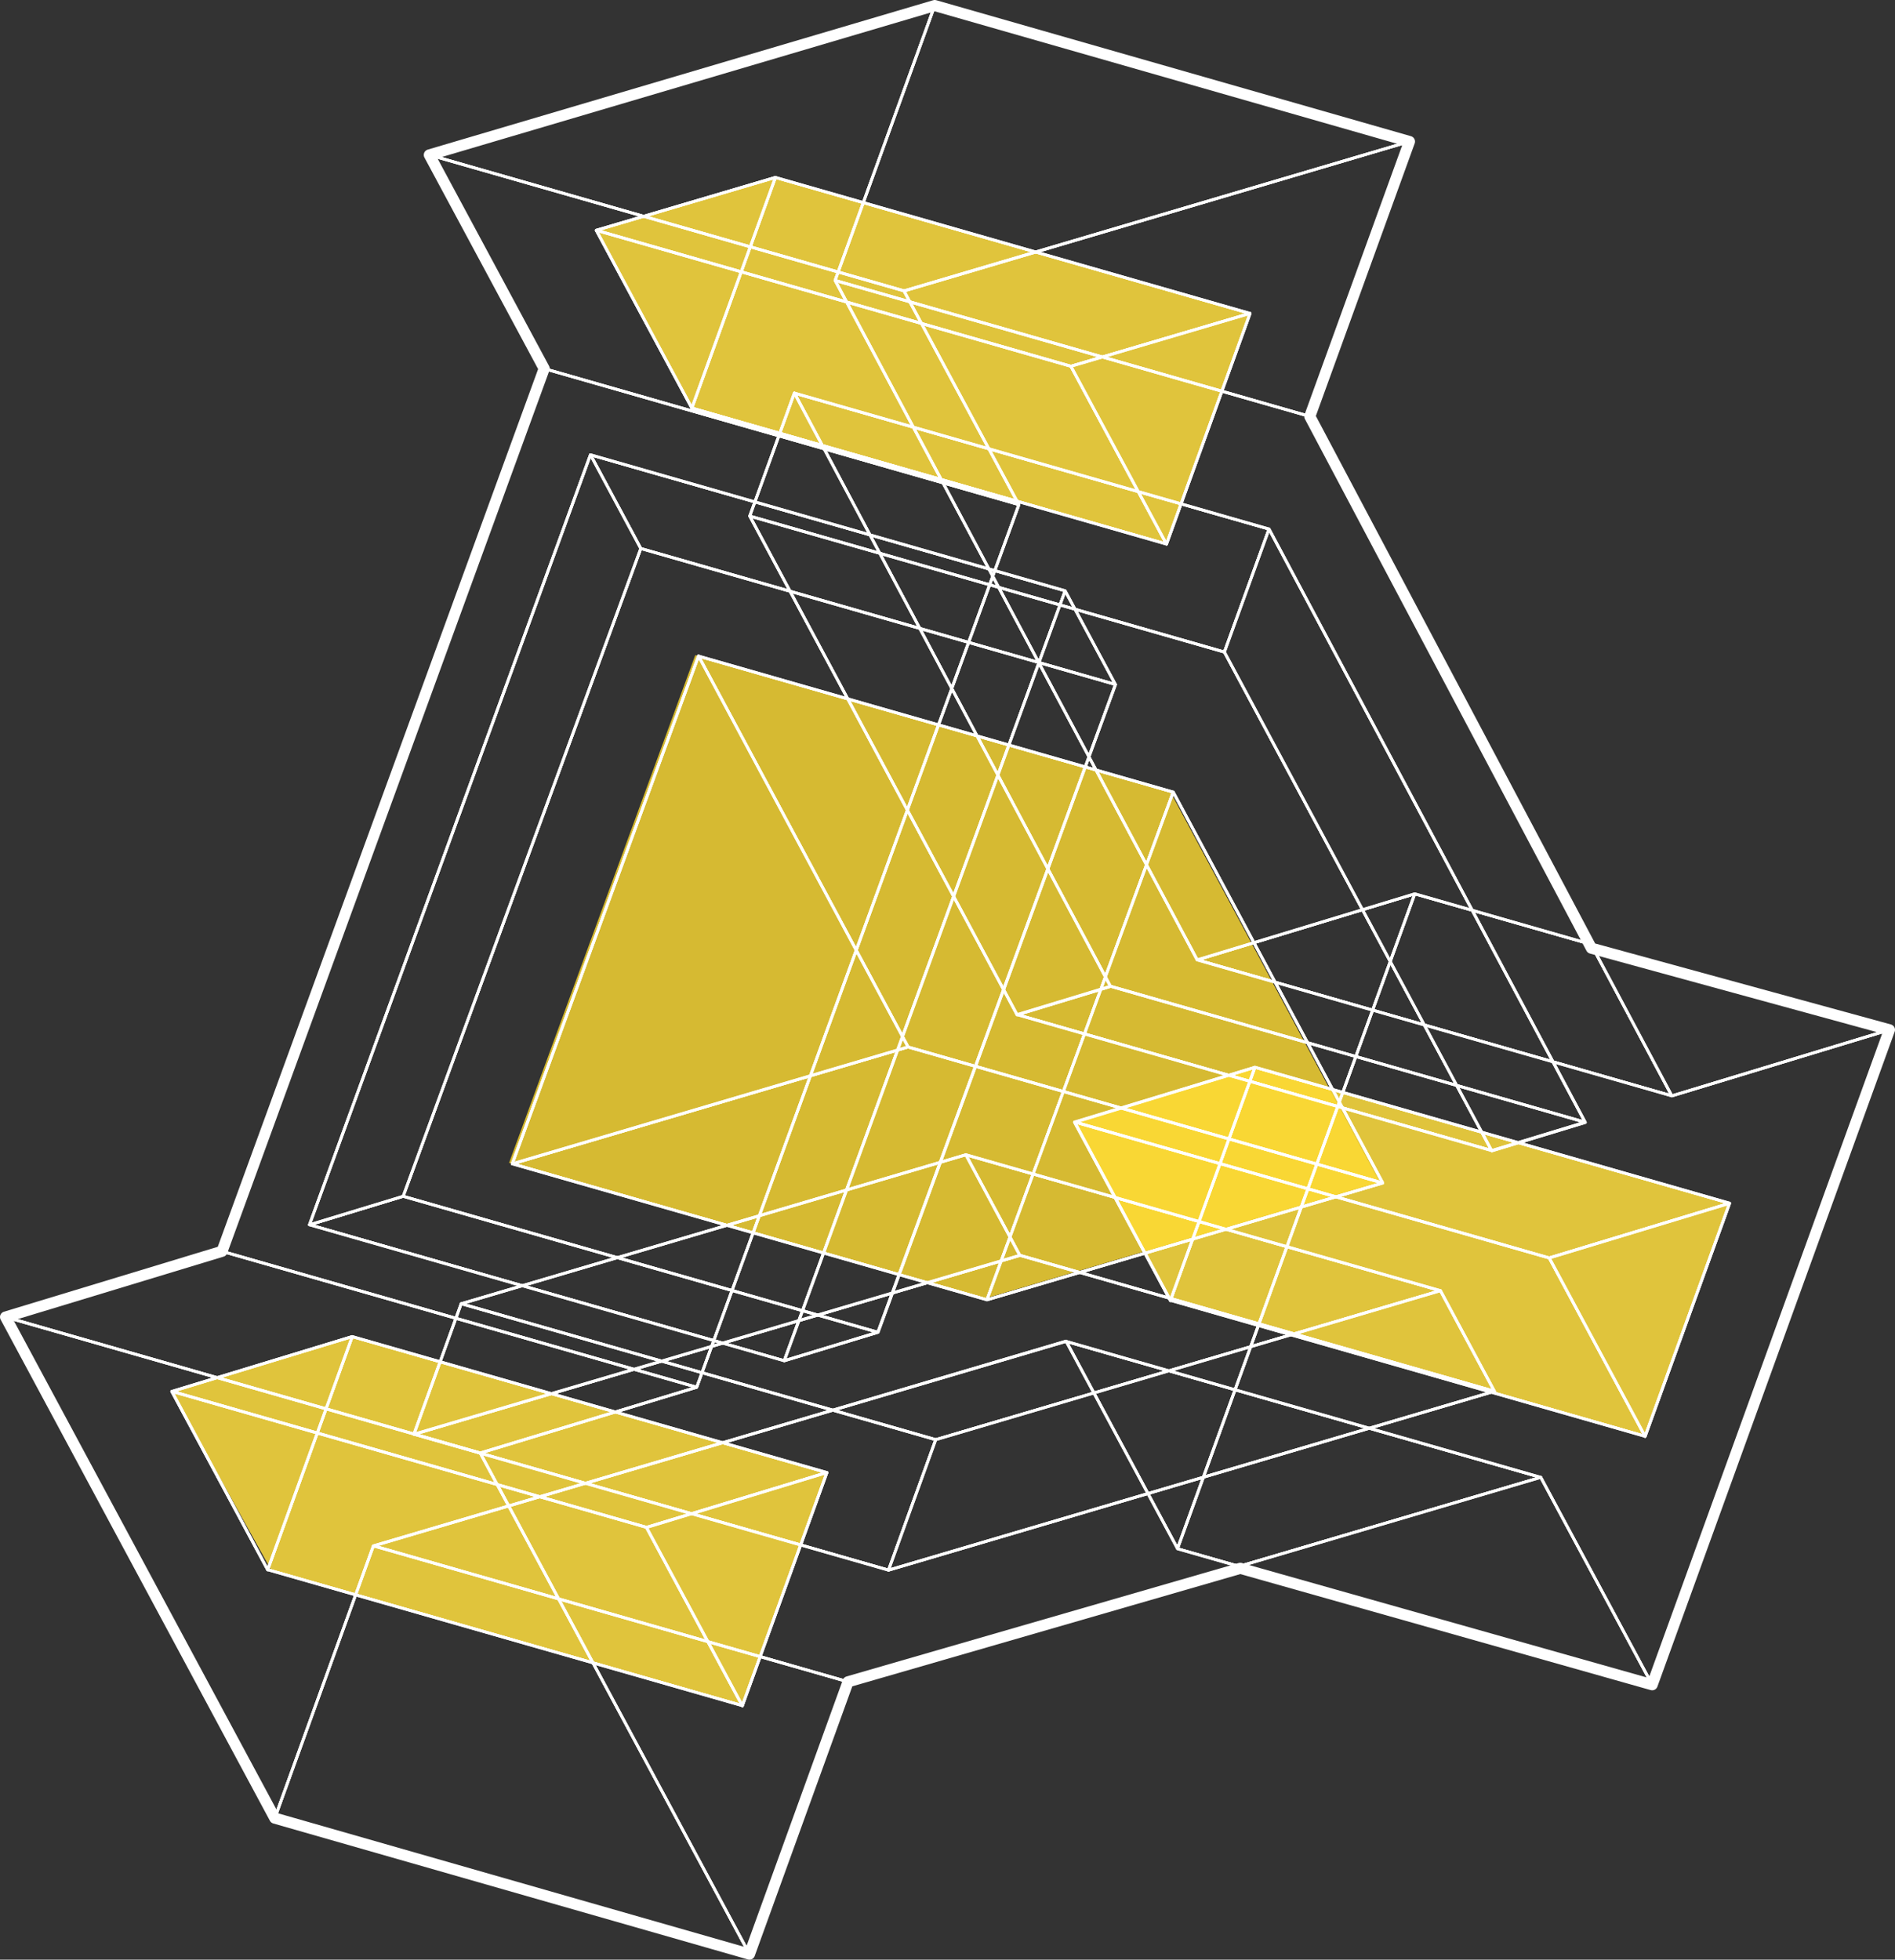<svg xmlns="http://www.w3.org/2000/svg" xmlns:xlink="http://www.w3.org/1999/xlink" viewBox="0 0 379.29 392.12">
	<rect x="0" y="0" width="379.29" height="392.12" fill="#333333" stroke="none"/>
	<defs>
		<style>
			.cls-1,
			.cls-5,
			.cls-7{
				fill:none;
			}
			.cls-2{
				fill:#fff;
				opacity:0.25;
			}
			.cls-2,
			.cls-4{
				isolation:isolate;
			}
			.cls-3,
			.cls-4{
				fill:#ffdc32;
			}
			.cls-3{
				opacity:0.8;
			}
			.cls-4{
				opacity:0.8;
			}
			.cls-5,
			.cls-7{
				stroke:#fff;
				stroke-linecap:round;
				stroke-linejoin:round;
			}
			.cls-5{
				stroke-width:2.22px;
			}
			.cls-6{
				clip-path:url(#clip-path);
			}
			.cls-7{
				stroke-width:0.56px;
			}
			.cls-8{
				clip-path:url(#clip-path-2);
			}
			.cls-9{
				clip-path:url(#clip-path-3);
			}
			.cls-10{
				clip-path:url(#clip-path-4);
			}
			.cls-11{
				clip-path:url(#clip-path-5);
			}
			.cls-12{
				clip-path:url(#clip-path-6);
			}
			.cls-13{
				clip-path:url(#clip-path-7);
			}
			.cls-14{
				clip-path:url(#clip-path-8);
			}
			.cls-15{
				clip-path:url(#clip-path-9);
			}
			.cls-16{
				clip-path:url(#clip-path-10);
			}
			.cls-17{
				clip-path:url(#clip-path-11);
			}
			.cls-18{
				clip-path:url(#clip-path-12);
			}
			.cls-19{
				clip-path:url(#clip-path-13);
			}
			.cls-20{
				clip-path:url(#clip-path-14);
			}
			.cls-21{
				clip-path:url(#clip-path-15);
			}
			.cls-22{
				clip-path:url(#clip-path-16);
			}
			.cls-23{
				clip-path:url(#clip-path-17);
			}
			.cls-24{
				clip-path:url(#clip-path-18);
			}
			.cls-25{
				clip-path:url(#clip-path-19);
			}
			.cls-26{
				clip-path:url(#clip-path-20);
			}
			.cls-27{
				clip-path:url(#clip-path-21);
			}
			.cls-28{
				clip-path:url(#clip-path-22);
			}
			.cls-29{
				clip-path:url(#clip-path-23);
			}
			.cls-30{
				clip-path:url(#clip-path-24);
			}
			.cls-31{
				clip-path:url(#clip-path-25);
			}
			.cls-32{
				clip-path:url(#clip-path-26);
			}
			.cls-33{
				clip-path:url(#clip-path-27);
			}
			.cls-34{
				clip-path:url(#clip-path-28);
			}
			.cls-35{
				clip-path:url(#clip-path-29);
			}
			.cls-36{
				clip-path:url(#clip-path-30);
			}
			.cls-37{
				clip-path:url(#clip-path-31);
			}
			.cls-38{
				clip-path:url(#clip-path-32);
			}
			.cls-39{
				clip-path:url(#clip-path-33);
			}
			.cls-40{
				clip-path:url(#clip-path-34);
			}
			.cls-41{
				clip-path:url(#clip-path-35);
			}
			.cls-42{
				clip-path:url(#clip-path-36);
			}
			.cls-43{
				clip-path:url(#clip-path-37);
			}
			.cls-44{
				clip-path:url(#clip-path-38);
			}
		</style>
		<clipPath id="clip-path">
			<path class="cls-1" d="M239.62,192.07l43.55-13.22-47.49,131-22.3-41.5-138.65,41L55,363.8,1.11,263.53l43.33-13.15L108.92,73.76,85.93,31,187.09,1.11l-19.94,55Zm-177.68,53,18.75-5.7,47.56-129.62L118.18,91,61.94,245.07m141.61-42,18.7-5.68L159,78.65l-8.93,24.61L203.55,203m-63.74-71.74-37.28,101.6,79.22-23.38-41.94-78.22M82.84,287l121.27-35.79-10.8-20.13-101,29.81L82.84,287M53.58,314.09,70.5,267.44l-36.11,11,19.19,35.69m180.68-53.9,16.91-46.65-36.09,11,19.18,35.69M155.2,35.5,119.34,46.08l19.13,35.58L155.2,35.5"/>
		</clipPath>
		<clipPath id="clip-path-2">
			<path class="cls-1" d="M334.63,219.28l43.55-13.22L330.69,337.11l-22.3-41.5L169.74,336.52,150,391,96.12,290.74l43.33-13.16L203.93,101l-23-42.77L282.1,28.32l-19.94,55ZM157,272.28l18.75-5.7L223.26,137l-10.07-18.75L157,272.28m141.61-42,18.7-5.68L254,105.86l-8.93,24.61,53.49,99.76m-63.74-71.74-37.28,101.6,79.22-23.38-41.94-78.22m-57,155.69L299.1,278.39l-10.81-20.13-101,29.81-9.45,26.11M148.59,341.3l16.92-46.65-36.11,11,19.19,35.69m180.68-53.9,16.91-46.65L310.09,251.7l19.18,35.7M250.21,62.71,214.35,73.29l19.13,35.58,16.73-46.16"/>
		</clipPath>
		<clipPath id="clip-path-3">
			<polygon class="cls-1" points="334.63 219.28 239.62 192.07 283.17 178.85 378.18 206.06 334.63 219.28"/>
		</clipPath>
		<clipPath id="clip-path-4">
			<polygon class="cls-1" points="378.18 206.06 330.69 337.11 235.68 309.9 283.17 178.85 378.18 206.06"/>
		</clipPath>
		<clipPath id="clip-path-5">
			<polygon class="cls-1" points="330.69 337.11 235.68 309.9 213.38 268.4 308.39 295.61 330.69 337.11"/>
		</clipPath>
		<clipPath id="clip-path-6">
			<polygon class="cls-1" points="308.39 295.61 169.74 336.52 74.73 309.31 213.38 268.4 308.39 295.61"/>
		</clipPath>
		<clipPath id="clip-path-7">
			<polygon class="cls-1" points="169.74 336.52 150.01 391.01 55 363.8 74.73 309.31 169.74 336.52"/>
		</clipPath>
		<clipPath id="clip-path-8">
			<polygon class="cls-1" points="150.01 391.01 55 363.8 1.11 263.53 96.12 290.74 150.01 391.01"/>
		</clipPath>
		<clipPath id="clip-path-9">
			<polygon class="cls-1" points="96.12 290.74 1.11 263.53 44.44 250.38 139.45 277.58 96.12 290.74"/>
		</clipPath>
		<clipPath id="clip-path-10">
			<polygon class="cls-1" points="139.45 277.58 44.44 250.38 108.92 73.76 203.93 100.97 139.45 277.58"/>
		</clipPath>
		<clipPath id="clip-path-11">
			<polygon class="cls-1" points="203.93 100.97 108.92 73.76 85.93 31 180.94 58.2 203.93 100.97"/>
		</clipPath>
		<clipPath id="clip-path-12">
			<polygon class="cls-1" points="180.94 58.2 85.93 31 187.09 1.11 282.11 28.32 180.94 58.2"/>
		</clipPath>
		<clipPath id="clip-path-13">
			<polygon class="cls-1" points="282.11 28.32 262.16 83.32 167.15 56.11 187.09 1.11 282.11 28.32"/>
		</clipPath>
		<clipPath id="clip-path-14">
			<polygon class="cls-1" points="262.16 83.32 334.63 219.28 239.62 192.07 167.15 56.11 262.16 83.32"/>
		</clipPath>
		<clipPath id="clip-path-15">
			<polygon class="cls-1" points="156.95 272.28 61.94 245.07 80.69 239.37 175.7 266.58 156.95 272.28"/>
		</clipPath>
		<clipPath id="clip-path-16">
			<polygon class="cls-1" points="175.7 266.58 80.69 239.37 128.25 109.75 223.26 136.96 175.7 266.58"/>
		</clipPath>
		<clipPath id="clip-path-17">
			<polygon class="cls-1" points="223.26 136.96 128.25 109.75 118.18 91 213.19 118.21 223.26 136.96"/>
		</clipPath>
		<clipPath id="clip-path-18">
			<polygon class="cls-1" points="213.19 118.21 156.95 272.28 61.94 245.07 118.18 91 213.19 118.21"/>
		</clipPath>
		<clipPath id="clip-path-19">
			<polygon class="cls-1" points="298.56 230.23 203.55 203.02 222.25 197.34 317.26 224.55 298.56 230.23"/>
		</clipPath>
		<clipPath id="clip-path-20">
			<polygon class="cls-1" points="317.26 224.55 222.25 197.34 158.99 78.65 254 105.86 317.26 224.55"/>
		</clipPath>
		<clipPath id="clip-path-21">
			<polygon class="cls-1" points="254 105.86 245.07 130.47 150.06 103.26 158.99 78.65 254 105.86"/>
		</clipPath>
		<clipPath id="clip-path-22">
			<polygon class="cls-1" points="245.07 130.47 298.56 230.23 203.55 203.02 150.06 103.26 245.07 130.47"/>
		</clipPath>
		<clipPath id="clip-path-23">
			<polygon class="cls-1" points="234.82 158.49 197.54 260.09 102.53 232.88 139.81 131.28 234.82 158.49"/>
		</clipPath>
		<clipPath id="clip-path-24">
			<polygon class="cls-1" points="197.54 260.09 102.53 232.88 181.75 209.5 276.76 236.71 197.54 260.09"/>
		</clipPath>
		<clipPath id="clip-path-25">
			<polygon class="cls-1" points="276.76 236.71 181.75 209.5 139.81 131.28 234.82 158.49 276.76 236.71"/>
		</clipPath>
		<clipPath id="clip-path-26">
			<polygon class="cls-1" points="177.85 314.18 82.84 286.97 204.12 251.18 299.13 278.39 177.85 314.18"/>
		</clipPath>
		<clipPath id="clip-path-27">
			<polygon class="cls-1" points="299.13 278.39 204.12 251.18 193.31 231.05 288.32 258.26 299.13 278.39"/>
		</clipPath>
		<clipPath id="clip-path-28">
			<polygon class="cls-1" points="288.32 258.26 187.3 288.07 92.29 260.86 193.31 231.05 288.32 258.26"/>
		</clipPath>
		<clipPath id="clip-path-29">
			<polygon class="cls-1" points="187.3 288.07 177.85 314.18 82.84 286.97 92.29 260.86 187.3 288.07"/>
		</clipPath>
		<clipPath id="clip-path-30">
			<polygon class="cls-1" points="148.59 341.3 53.58 314.09 70.5 267.44 165.51 294.65 148.59 341.3"/>
		</clipPath>
		<clipPath id="clip-path-31">
			<polygon class="cls-1" points="165.51 294.65 129.4 305.61 34.39 278.4 70.5 267.44 165.51 294.65"/>
		</clipPath>
		<clipPath id="clip-path-32">
			<polygon class="cls-1" points="129.4 305.61 148.59 341.3 53.58 314.09 34.39 278.4 129.4 305.61"/>
		</clipPath>
		<clipPath id="clip-path-33">
			<polygon class="cls-1" points="329.27 287.4 234.26 260.19 251.17 213.54 346.19 240.75 329.27 287.4"/>
		</clipPath>
		<clipPath id="clip-path-34">
			<polygon class="cls-1" points="346.19 240.75 310.09 251.71 215.08 224.5 251.17 213.54 346.19 240.75"/>
		</clipPath>
		<clipPath id="clip-path-35">
			<polygon class="cls-1" points="310.09 251.71 329.27 287.4 234.26 260.19 215.08 224.5 310.09 251.71"/>
		</clipPath>
		<clipPath id="clip-path-36">
			<polygon class="cls-1" points="250.21 62.71 214.35 73.29 119.34 46.08 155.2 35.5 250.21 62.71"/>
		</clipPath>
		<clipPath id="clip-path-37">
			<polygon class="cls-1" points="214.35 73.29 233.48 108.87 138.47 81.66 119.34 46.08 214.35 73.29"/>
		</clipPath>
		<clipPath id="clip-path-38">
			<polygon class="cls-1" points="233.48 108.87 138.47 81.66 155.2 35.5 250.21 62.71 233.48 108.87"/>
		</clipPath>
	</defs>
	<g id="Layer_2" data-name="Layer 2">
		<g id="top_ghost" data-name="top ghost">
			<polygon class="cls-2" points="119.34 46.08 138.47 81.66 233.48 108.87 250.21 62.71 155.2 35.5 119.34 46.08"/>
		</g>
		<g id="top_full" data-name="top full">
			<polygon class="cls-3" points="119.34 46.08 138.47 81.66 233.48 108.87 250.21 62.71 155.2 35.5 119.34 46.08"/>
		</g>
		<g id="left_ghost" data-name="left ghost">
			<polygon class="cls-2" points="34.39 278.4 70.5 267.44 165.51 294.65 148.59 341.3 54.19 313.99 34.39 278.4"/>
		</g>
		<g id="left_full" data-name="left full">
			<polygon class="cls-3" points="34.39 278.4 70.5 267.44 165.51 294.65 148.59 341.3 54.19 313.99 34.39 278.4"/>
		</g>
		<g id="right_ghost" data-name="right ghost">
			<polygon class="cls-2" points="329.27 287.4 346.19 240.75 251.17 213.54 215.26 224.49 234.26 260.19 329.27 287.4"/>
		</g>
		<g id="right_full" data-name="right full">
			<polygon class="cls-3" points="329.27 287.4 346.19 240.75 251.18 213.54 215.26 224.5 234.26 260.19 329.27 287.4"/>
		</g>
		<g id="middle">
			<polygon class="cls-4" points="139.16 131.09 234.18 158.31 276.12 236.53 196.9 259.9 101.89 232.69 139.16 131.09"/>
		</g>
		<g id="frame">
			<g id="Layer_2-2" data-name="Layer 2">
				<g id="Layer_1-2" data-name="Layer 1-2">
					<polygon class="cls-5" points="85.93 31 187.09 1.11 282.11 28.32 262.16 83.32 318.52 189.73 378.18 206.06 330.69 337.11 248.25 313.81 169.74 336.52 150.01 391.01 55 363.8 1.11 263.53 44.44 250.38 108.92 73.76 85.93 31"/>
					<g class="cls-6">
						<path class="cls-7" d="M239.62,192.07l43.55-13.22-47.49,131-22.3-41.5-138.65,41L55,363.8,1.11,263.53l43.33-13.15L108.92,73.76,85.93,31,187.09,1.11l-19.94,55Zm-177.68,53,18.75-5.7,47.56-129.62L118.18,91,61.94,245.07m141.61-42,18.7-5.68L159,78.65l-8.93,24.61L203.55,203m-63.74-71.74-37.28,101.6,79.22-23.38-41.94-78.22M82.84,287l121.27-35.79-10.8-20.13-101,29.81L82.84,287M53.58,314.09,70.5,267.44l-36.11,11,19.19,35.69m180.68-53.9,16.91-46.65-36.09,11,19.18,35.69M155.2,35.5,119.34,46.08l19.13,35.58L155.2,35.5"/>
					</g>
					<path class="cls-7" d="M239.62,192.07l43.55-13.22-47.49,131-22.3-41.5-138.65,41L55,363.8,1.11,263.53l43.33-13.15L108.92,73.76,85.93,31,187.09,1.11l-19.94,55Zm-177.68,53,18.75-5.7,47.56-129.62L118.18,91,61.94,245.07m141.61-42,18.7-5.68L159,78.65l-8.93,24.61L203.55,203m-63.74-71.74-37.28,101.6,79.22-23.38-41.94-78.22M82.84,287l121.27-35.79-10.8-20.13-101,29.81L82.84,287M53.58,314.09,70.5,267.44l-36.11,11,19.19,35.69m180.68-53.9,16.91-46.65-36.09,11,19.18,35.69M155.2,35.5,119.34,46.08l19.13,35.58L155.2,35.5"/>
					<g class="cls-8">
						<path class="cls-7" d="M334.63,219.28l43.55-13.22L330.69,337.11l-22.3-41.5L169.74,336.52,150,391,96.12,290.74l43.33-13.16L203.93,101l-23-42.77L282.1,28.32l-19.94,55ZM157,272.28l18.75-5.7L223.26,137l-10.07-18.75L157,272.28m141.61-42,18.7-5.68L254,105.86l-8.93,24.61,53.49,99.76m-63.74-71.74-37.28,101.6,79.22-23.38-41.94-78.22m-57,155.69L299.1,278.39l-10.81-20.13-101,29.81-9.45,26.11M148.59,341.3l16.92-46.65-36.11,11,19.19,35.69m180.68-53.9,16.91-46.65L310.09,251.7l19.18,35.7M250.21,62.71,214.35,73.29l19.13,35.58,16.73-46.16"/>
					</g>
					<path class="cls-7" d="M334.63,219.28l43.55-13.22L330.69,337.11l-22.3-41.5L169.74,336.52,150,391,96.12,290.74l43.33-13.16L203.93,101l-23-42.77L282.1,28.32l-19.94,55ZM157,272.28l18.75-5.7L223.26,137l-10.07-18.75L157,272.28m141.61-42,18.7-5.68L254,105.86l-8.93,24.61,53.49,99.76m-63.74-71.74-37.28,101.6,79.22-23.38-41.94-78.22m-57,155.69L299.1,278.39l-10.81-20.13-101,29.81-9.45,26.11M148.59,341.3l16.92-46.65-36.11,11,19.19,35.69m180.68-53.9,16.91-46.65L310.09,251.7l19.18,35.7M250.21,62.71,214.35,73.29l19.13,35.58,16.73-46.16"/>
					<g class="cls-9">
						<polygon class="cls-7" points="334.63 219.28 239.62 192.07 283.17 178.85 378.18 206.06 334.63 219.28"/>
					</g>
					<polygon class="cls-7" points="334.63 219.28 239.62 192.07 283.17 178.85 378.18 206.06 334.63 219.28"/>
					<g class="cls-10">
						<polygon class="cls-7" points="378.18 206.06 330.69 337.11 235.68 309.9 283.17 178.85 378.18 206.06"/>
					</g>
					<polygon class="cls-7" points="378.18 206.06 330.69 337.11 235.68 309.9 283.17 178.85 378.18 206.06"/>
					<g class="cls-11">
						<polygon class="cls-7" points="330.69 337.11 235.68 309.9 213.38 268.4 308.39 295.61 330.69 337.11"/>
					</g>
					<polygon class="cls-7" points="330.69 337.11 235.68 309.9 213.38 268.4 308.39 295.61 330.69 337.11"/>
					<g class="cls-12">
						<polygon class="cls-7" points="308.39 295.61 169.74 336.52 74.73 309.31 213.38 268.4 308.39 295.61"/>
					</g>
					<polygon class="cls-7" points="308.39 295.61 169.74 336.52 74.73 309.31 213.38 268.4 308.39 295.61"/>
					<g class="cls-13">
						<polygon class="cls-7" points="169.74 336.52 150.01 391.01 55 363.8 74.73 309.31 169.74 336.52"/>
					</g>
					<polygon class="cls-7" points="169.74 336.52 150.01 391.01 55 363.8 74.73 309.31 169.74 336.52"/>
					<g class="cls-14">
						<polygon class="cls-7" points="150.01 391.01 55 363.8 1.11 263.53 96.12 290.74 150.01 391.01"/>
					</g>
					<polygon class="cls-7" points="150.01 391.01 55 363.8 1.11 263.53 96.12 290.74 150.01 391.01"/>
					<g class="cls-15">
						<polygon class="cls-7" points="96.12 290.74 1.11 263.53 44.44 250.38 139.45 277.58 96.12 290.74"/>
					</g>
					<polygon class="cls-7" points="96.12 290.74 1.11 263.53 44.44 250.38 139.45 277.58 96.12 290.74"/>
					<g class="cls-16">
						<polygon class="cls-7" points="139.45 277.58 44.44 250.38 108.92 73.76 203.93 100.97 139.45 277.58"/>
					</g>
					<polygon class="cls-7" points="139.45 277.58 44.44 250.38 108.92 73.76 203.93 100.97 139.45 277.58"/>
					<g class="cls-17">
						<polygon class="cls-7" points="203.93 100.97 108.92 73.76 85.93 31 180.94 58.2 203.93 100.97"/>
					</g>
					<polygon class="cls-7" points="203.93 100.97 108.92 73.76 85.93 31 180.94 58.2 203.93 100.97"/>
					<g class="cls-18">
						<polygon class="cls-7" points="180.94 58.2 85.93 31 187.09 1.11 282.11 28.32 180.94 58.2"/>
					</g>
					<polygon class="cls-7" points="180.94 58.2 85.93 31 187.09 1.11 282.11 28.32 180.94 58.2"/>
					<g class="cls-19">
						<polygon class="cls-7" points="282.11 28.32 262.16 83.32 167.15 56.11 187.09 1.11 282.11 28.32"/>
					</g>
					<polygon class="cls-7" points="282.11 28.32 262.16 83.32 167.15 56.11 187.09 1.11 282.11 28.32"/>
					<g class="cls-20">
						<polygon class="cls-7" points="262.16 83.32 334.63 219.28 239.62 192.07 167.15 56.11 262.16 83.32"/>
					</g>
					<polygon class="cls-7" points="262.16 83.32 334.63 219.28 239.62 192.07 167.15 56.11 262.16 83.32"/>
					<g class="cls-21">
						<polygon class="cls-7" points="156.95 272.28 61.94 245.07 80.69 239.37 175.7 266.58 156.95 272.28"/>
					</g>
					<polygon class="cls-7" points="156.95 272.28 61.94 245.07 80.69 239.37 175.7 266.58 156.95 272.28"/>
					<g class="cls-22">
						<polygon class="cls-7" points="175.7 266.58 80.69 239.37 128.25 109.75 223.26 136.96 175.7 266.58"/>
					</g>
					<polygon class="cls-7" points="175.7 266.58 80.69 239.37 128.25 109.75 223.26 136.96 175.7 266.58"/>
					<g class="cls-23">
						<polygon class="cls-7" points="223.26 136.96 128.25 109.75 118.18 91 213.19 118.21 223.26 136.96"/>
					</g>
					<polygon class="cls-7" points="223.26 136.96 128.25 109.75 118.18 91 213.19 118.21 223.26 136.96"/>
					<g class="cls-24">
						<polygon class="cls-7" points="213.19 118.21 156.95 272.28 61.94 245.07 118.18 91 213.19 118.21"/>
					</g>
					<polygon class="cls-7" points="213.19 118.21 156.95 272.28 61.94 245.07 118.18 91 213.19 118.21"/>
					<g class="cls-25">
						<polygon class="cls-7" points="298.56 230.23 203.55 203.02 222.25 197.34 317.26 224.55 298.56 230.23"/>
					</g>
					<polygon class="cls-7" points="298.56 230.23 203.55 203.02 222.25 197.34 317.26 224.55 298.56 230.23"/>
					<g class="cls-26">
						<polygon class="cls-7" points="317.26 224.55 222.25 197.34 158.99 78.65 254 105.86 317.26 224.55"/>
					</g>
					<polygon class="cls-7" points="317.26 224.55 222.25 197.34 158.99 78.65 254 105.86 317.26 224.55"/>
					<g class="cls-27">
						<polygon class="cls-7" points="254 105.86 245.07 130.47 150.06 103.26 158.99 78.65 254 105.86"/>
					</g>
					<polygon class="cls-7" points="254 105.86 245.07 130.47 150.06 103.26 158.99 78.65 254 105.86"/>
					<g class="cls-28">
						<polygon class="cls-7" points="245.07 130.47 298.56 230.23 203.55 203.02 150.06 103.26 245.07 130.47"/>
					</g>
					<polygon class="cls-7" points="245.07 130.47 298.56 230.23 203.55 203.02 150.06 103.26 245.07 130.47"/>
					<g class="cls-29">
						<polygon class="cls-7" points="234.82 158.49 197.54 260.09 102.53 232.88 139.81 131.28 234.82 158.49"/>
					</g>
					<polygon class="cls-7" points="234.82 158.49 197.54 260.09 102.53 232.88 139.81 131.28 234.82 158.49"/>
					<g class="cls-30">
						<polygon class="cls-7" points="197.54 260.09 102.53 232.88 181.75 209.5 276.76 236.71 197.54 260.09"/>
					</g>
					<polygon class="cls-7" points="197.54 260.09 102.53 232.88 181.75 209.5 276.76 236.71 197.54 260.09"/>
					<g class="cls-31">
						<polygon class="cls-7" points="276.76 236.71 181.75 209.5 139.81 131.28 234.82 158.49 276.76 236.71"/>
					</g>
					<polygon class="cls-7" points="276.76 236.71 181.75 209.5 139.81 131.28 234.82 158.49 276.76 236.71"/>
					<g class="cls-32">
						<polygon class="cls-7" points="177.85 314.18 82.84 286.97 204.12 251.18 299.13 278.39 177.85 314.18"/>
					</g>
					<polygon class="cls-7" points="177.85 314.18 82.84 286.97 204.12 251.18 299.13 278.39 177.85 314.18"/>
					<g class="cls-33">
						<polygon class="cls-7" points="299.13 278.39 204.12 251.18 193.31 231.05 288.32 258.26 299.13 278.39"/>
					</g>
					<polygon class="cls-7" points="299.13 278.39 204.12 251.18 193.31 231.05 288.32 258.26 299.13 278.39"/>
					<g class="cls-34">
						<polygon class="cls-7" points="288.32 258.26 187.3 288.07 92.29 260.86 193.31 231.05 288.32 258.26"/>
					</g>
					<polygon class="cls-7" points="288.32 258.26 187.3 288.07 92.29 260.86 193.31 231.05 288.32 258.26"/>
					<g class="cls-35">
						<polygon class="cls-7" points="187.3 288.07 177.85 314.18 82.84 286.97 92.29 260.86 187.3 288.07"/>
					</g>
					<polygon class="cls-7" points="187.3 288.07 177.85 314.18 82.84 286.97 92.29 260.86 187.3 288.07"/>
					<g class="cls-36">
						<polygon class="cls-7" points="148.59 341.3 53.58 314.09 70.5 267.44 165.51 294.65 148.59 341.3"/>
					</g>
					<polygon class="cls-7" points="148.59 341.3 53.58 314.09 70.5 267.44 165.51 294.65 148.59 341.3"/>
					<g class="cls-37">
						<polygon class="cls-7" points="165.51 294.65 129.4 305.61 34.39 278.4 70.5 267.44 165.51 294.65"/>
					</g>
					<polygon class="cls-7" points="165.51 294.65 129.4 305.61 34.39 278.4 70.5 267.44 165.51 294.65"/>
					<g class="cls-38">
						<polygon class="cls-7" points="129.4 305.61 148.59 341.3 53.58 314.09 34.39 278.4 129.4 305.61"/>
					</g>
					<polygon class="cls-7" points="129.4 305.61 148.59 341.3 53.58 314.09 34.39 278.4 129.4 305.61"/>
					<g class="cls-39">
						<polygon class="cls-7" points="329.27 287.4 234.26 260.19 251.17 213.54 346.19 240.75 329.27 287.4"/>
					</g>
					<polygon class="cls-7" points="329.27 287.4 234.26 260.19 251.17 213.54 346.19 240.75 329.27 287.4"/>
					<g class="cls-40">
						<polygon class="cls-7" points="346.19 240.75 310.09 251.71 215.08 224.5 251.17 213.54 346.19 240.75"/>
					</g>
					<polygon class="cls-7" points="346.19 240.75 310.09 251.71 215.08 224.5 251.17 213.54 346.19 240.75"/>
					<g class="cls-41">
						<polygon class="cls-7" points="310.09 251.71 329.27 287.4 234.26 260.19 215.08 224.5 310.09 251.71"/>
					</g>
					<polygon class="cls-7" points="310.09 251.71 329.27 287.4 234.26 260.19 215.08 224.5 310.09 251.71"/>
					<g class="cls-42">
						<polygon class="cls-7" points="250.21 62.71 214.35 73.29 119.34 46.08 155.2 35.5 250.21 62.71"/>
					</g>
					<polygon class="cls-7" points="250.21 62.71 214.35 73.29 119.34 46.08 155.2 35.5 250.21 62.71"/>
					<g class="cls-43">
						<polygon class="cls-7" points="214.35 73.29 233.48 108.87 138.47 81.66 119.34 46.08 214.35 73.29"/>
					</g>
					<polygon class="cls-7" points="214.35 73.29 233.48 108.87 138.47 81.66 119.34 46.08 214.35 73.29"/>
					<g class="cls-44">
						<polygon class="cls-7" points="233.48 108.87 138.47 81.66 155.2 35.5 250.21 62.71 233.48 108.87"/>
					</g>
					<polygon class="cls-7" points="233.48 108.87 138.47 81.66 155.2 35.5 250.21 62.71 233.48 108.87"/>
				</g>
			</g>
		</g>
	</g>
</svg>